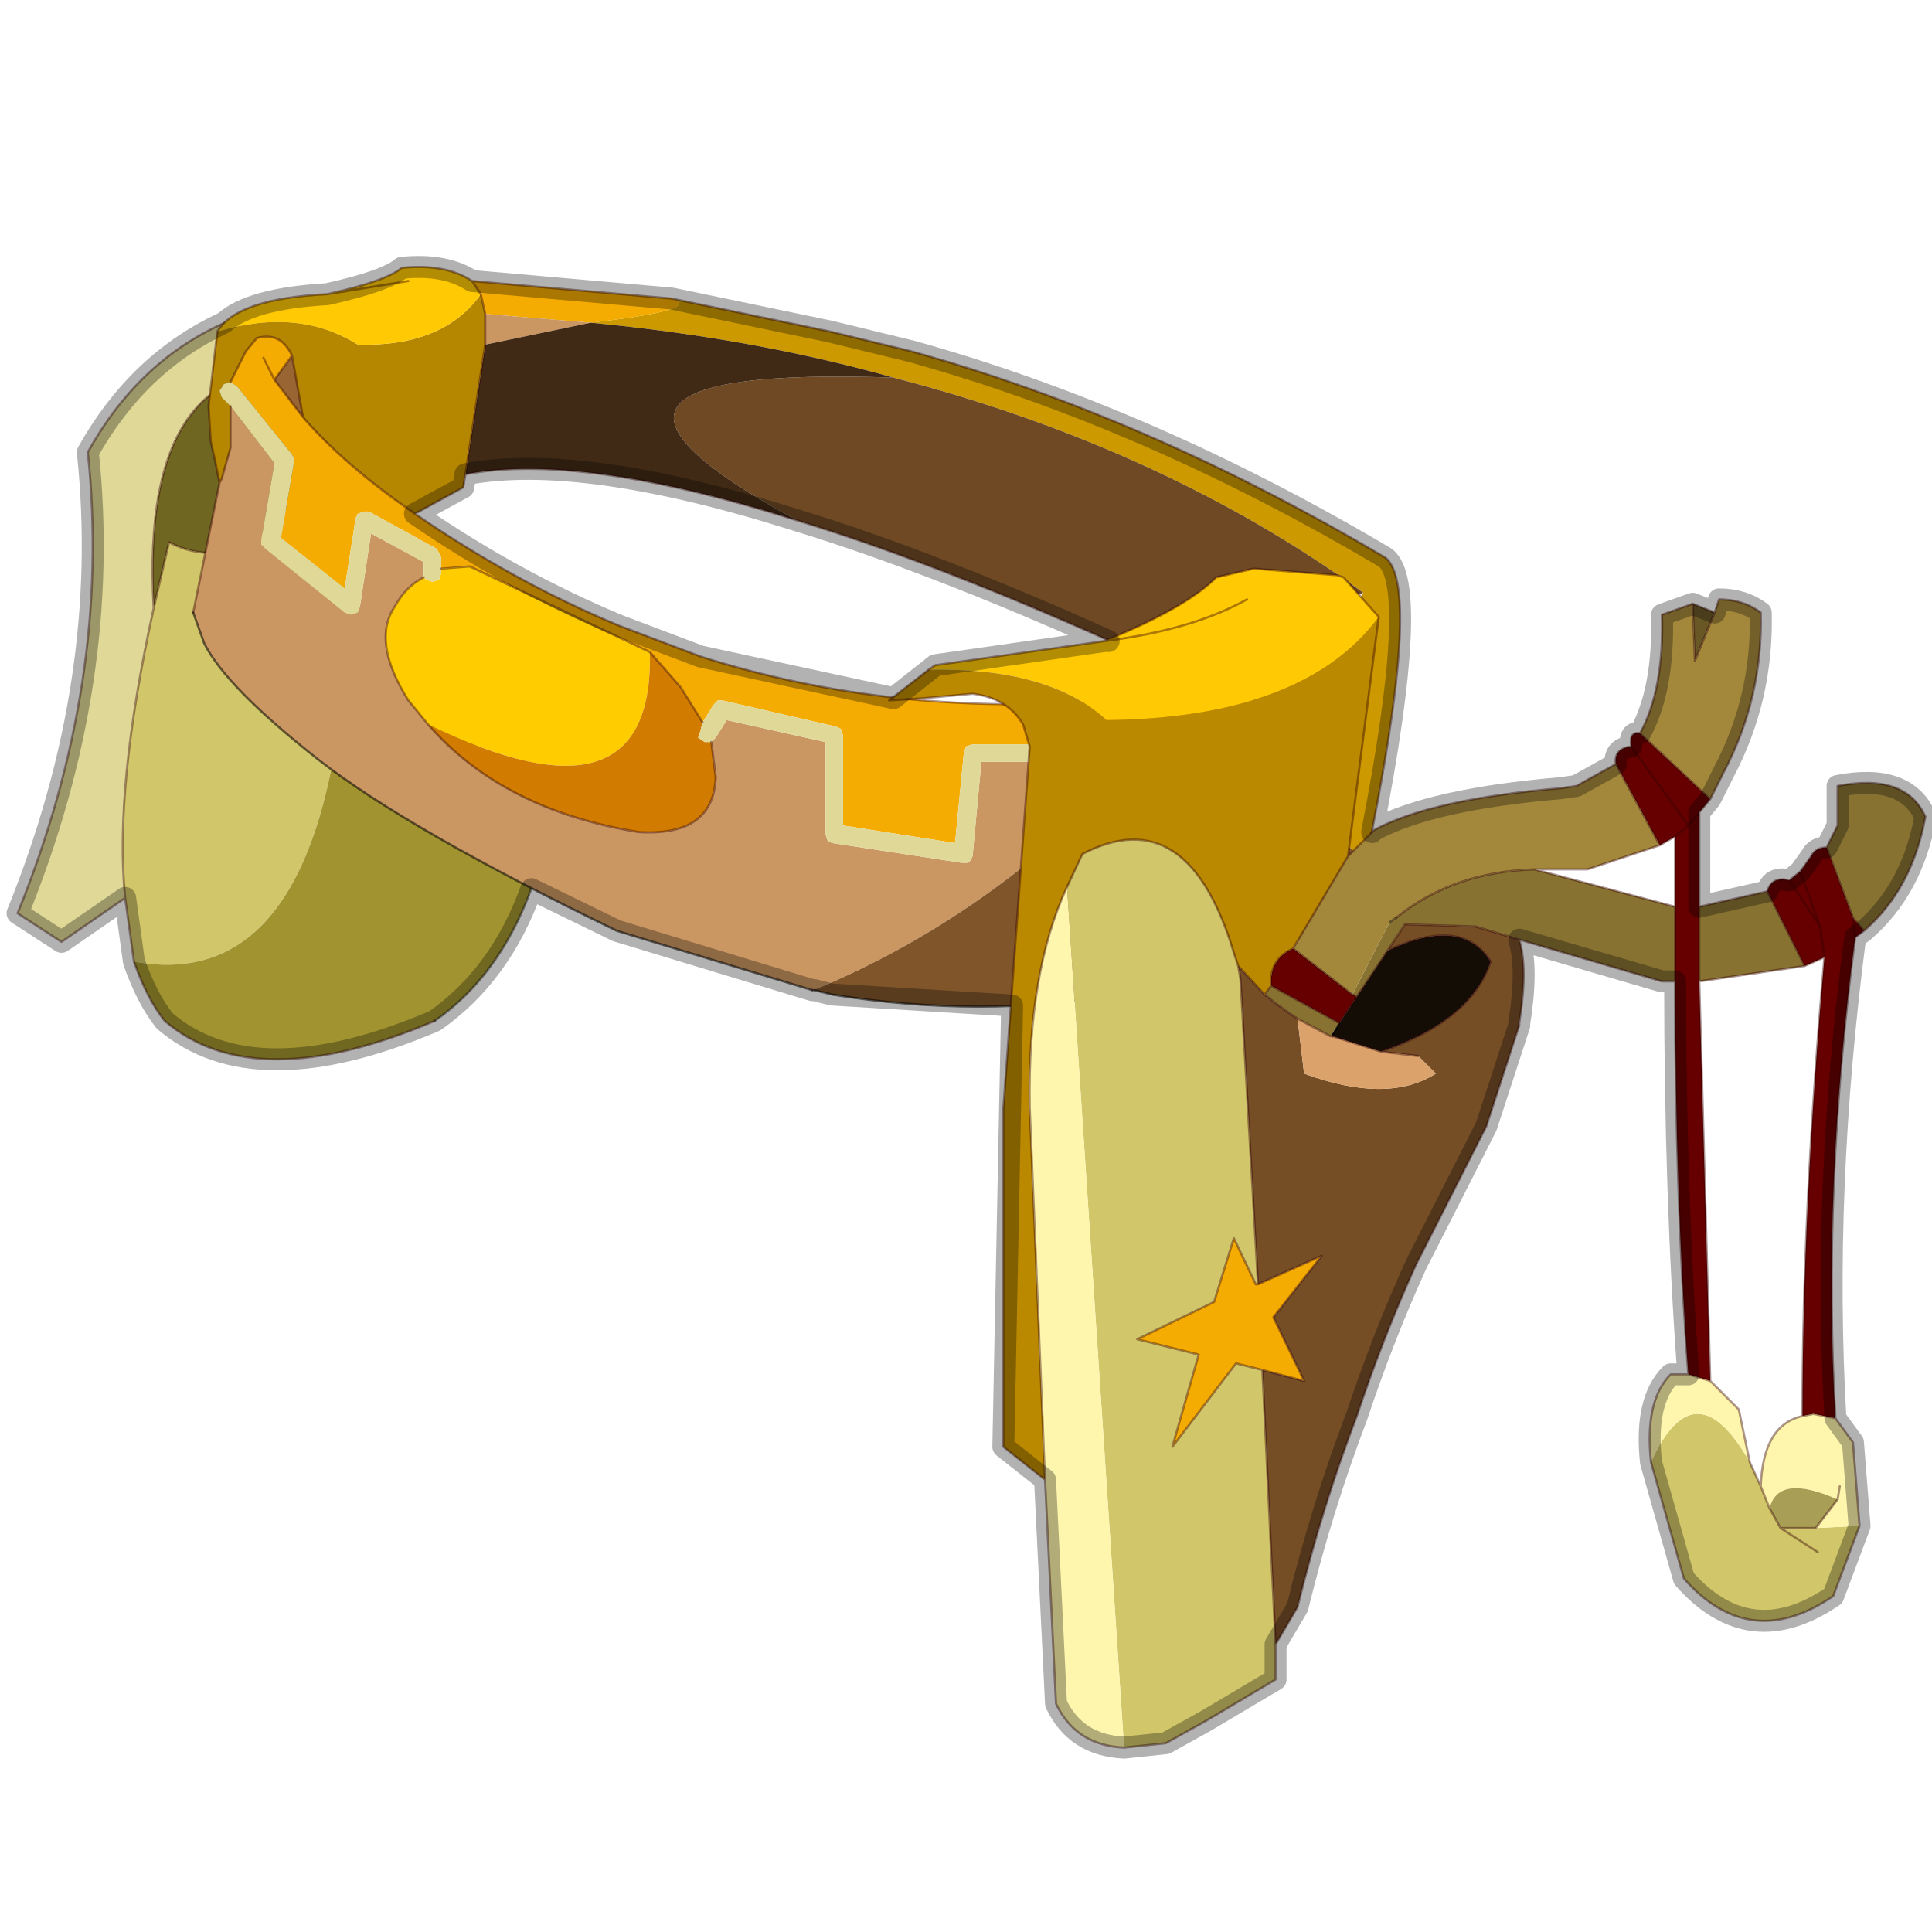 <?xml version="1.0" encoding="UTF-8" standalone="no"?>
<svg xmlns:xlink="http://www.w3.org/1999/xlink" height="440.0px" width="440.0px" xmlns="http://www.w3.org/2000/svg">
  <g transform="matrix(10.0, 0.0, 0.0, 10.0, 0.0, 0.0)">
    <use height="44.0" transform="matrix(1.0, 0.0, 0.0, 1.0, 0.0, 0.0)" width="44.1" xlink:href="#shape0"/>
  </g>
  <defs>
    <g id="shape0" transform="matrix(1.0, 0.0, 0.0, 1.0, 0.0, 0.0)">
      <path d="M44.0 44.0 L0.0 44.0 0.0 0.0 44.0 0.0 44.0 44.0" fill="#43adca" fill-opacity="0.0" fill-rule="evenodd" stroke="none"/>
      <path d="M7.6 8.5 L7.7 9.5 Q6.0 13.45 3.85 12.35 L3.5 13.85 Q3.15 7.7 7.6 8.5" fill="#6f6622" fill-rule="evenodd" stroke="none"/>
      <path d="M7.7 9.5 L7.95 10.5 Q7.7 11.2 7.6 12.05 7.6 12.75 7.95 13.5 7.7 22.75 3.05 21.9 L2.85 20.45 Q2.6 17.95 3.5 13.85 L3.85 12.35 Q6.0 13.45 7.7 9.5" fill="#d1c669" fill-rule="evenodd" stroke="none"/>
      <path d="M2.85 20.45 L1.4 21.45 0.4 20.8 Q2.55 15.5 2.0 10.3 3.8 7.05 7.6 6.75 L7.6 8.5 Q3.15 7.7 3.5 13.85 2.6 17.95 2.85 20.45" fill="#dfd897" fill-rule="evenodd" stroke="none"/>
      <path d="M7.95 13.5 Q8.9 15.7 12.6 18.25 12.05 21.75 9.9 23.25 5.8 25.0 3.75 23.25 3.35 22.75 3.05 21.9 7.7 22.75 7.95 13.5" fill="#a1932f" fill-rule="evenodd" stroke="none"/>
      <path d="M2.85 20.45 L1.4 21.45 0.4 20.8 Q2.55 15.5 2.0 10.3 3.8 7.05 7.6 6.75 M9.9 23.25 Q5.8 25.0 3.75 23.25 3.35 22.75 3.05 21.9 L2.85 20.45 Q2.6 17.95 3.5 13.85 3.15 7.7 7.6 8.5 M3.5 13.85 L3.85 12.35 Q6.0 13.45 7.7 9.5" fill="none" stroke="#330000" stroke-linecap="round" stroke-linejoin="round" stroke-opacity="0.412" stroke-width="0.05"/>
      <path d="M12.6 18.25 Q12.05 21.75 9.9 23.25" fill="none" stroke="#000000" stroke-linecap="round" stroke-linejoin="round" stroke-opacity="0.412" stroke-width="0.05"/>
      <path d="M29.55 17.9 L30.15 14.9 31.05 13.5 Q26.5 10.2 20.35 8.6 17.15 7.7 13.45 7.35 16.05 7.05 15.3 6.8 L18.9 7.55 20.75 8.0 Q26.15 9.5 31.55 12.7 32.4 13.35 31.1 19.65 L29.7 18.3 29.7 18.2 29.75 18.05 29.6 17.95 29.55 17.9" fill="#cc9900" fill-rule="evenodd" stroke="none"/>
      <path d="M6.65 8.1 L6.9 9.5 6.25 8.65 6.65 8.1" fill="#996633" fill-rule="evenodd" stroke="none"/>
      <path d="M30.15 14.9 L30.05 15.0 29.65 15.25 28.9 15.7 25.5 17.85 25.5 17.15 25.45 17.0 25.3 16.95 22.15 16.95 22.0 17.0 21.95 17.15 21.75 19.2 19.2 18.8 19.2 16.75 19.15 16.6 19.05 16.55 16.45 15.95 16.35 15.95 16.25 16.05 16.0 16.45 15.5 15.65 14.8 14.85 10.7 12.9 10.05 12.95 10.05 12.7 10.0 12.6 9.95 12.5 8.4 11.65 8.3 11.65 8.15 11.7 8.1 11.8 7.85 13.4 6.4 12.25 6.7 10.5 6.7 10.45 6.65 10.35 5.4 8.8 5.25 8.7 5.6 8.0 5.85 7.7 Q6.4 7.55 6.65 8.1 L6.25 8.65 6.9 9.5 Q7.85 10.6 9.45 11.7 11.7 13.25 14.1 14.25 L15.95 14.95 Q20.35 16.35 25.3 15.95 L25.9 15.9 26.65 15.8 Q27.2 15.9 30.15 14.9 M10.75 6.4 L15.3 6.8 Q16.05 7.05 13.45 7.35 L11.05 7.15 10.95 6.7 10.75 6.4 M6.25 8.65 L6.0 8.15 6.25 8.65" fill="#f4ab02" fill-rule="evenodd" stroke="none"/>
      <path d="M16.2 16.9 L16.3 16.8 16.55 16.4 18.8 16.9 18.8 19.0 18.85 19.15 18.95 19.2 21.9 19.65 22.05 19.65 22.1 19.6 22.15 19.5 22.35 17.35 25.1 17.35 25.1 18.15 Q22.2 21.0 18.65 22.5 L18.5 22.55 14.05 21.2 Q9.3 18.9 7.25 17.3 5.15 15.65 4.65 14.65 L4.4 13.95 5.0 11.0 5.05 10.9 5.25 10.2 5.25 9.25 6.25 10.55 5.95 12.3 5.95 12.4 6.05 12.5 7.85 13.95 8.0 14.0 8.15 13.95 8.2 13.8 8.45 12.15 9.65 12.8 9.65 13.05 9.65 13.15 Q9.25 13.35 9.0 13.8 8.45 14.6 9.3 15.95 L9.75 16.5 Q11.45 18.45 14.55 18.95 16.25 19.05 16.3 17.7 L16.2 16.9 M11.05 7.15 L13.45 7.35 11.05 7.85 11.05 7.15" fill="#ca9662" fill-rule="evenodd" stroke="none"/>
      <path d="M9.65 13.15 L9.7 13.2 9.85 13.25 10.0 13.2 10.05 13.05 10.05 12.95 10.7 12.9 14.8 14.85 Q14.9 19.0 9.75 16.5 L9.3 15.95 Q8.45 14.6 9.0 13.8 9.25 13.35 9.65 13.15" fill="#ffcc00" fill-rule="evenodd" stroke="none"/>
      <path d="M16.0 16.45 L15.95 16.65 15.9 16.8 16.05 16.9 16.2 16.9 16.3 17.7 Q16.25 19.05 14.55 18.95 11.45 18.45 9.75 16.5 14.9 19.0 14.8 14.85 L15.5 15.65 16.0 16.45" fill="#d17c00" fill-rule="evenodd" stroke="none"/>
      <path d="M31.05 13.5 L30.45 13.7 28.7 14.85 26.6 15.2 Q21.75 12.95 18.15 11.85 11.6 8.3 20.35 8.6 26.5 10.2 31.05 13.5" fill="#6e4924" fill-rule="evenodd" stroke="none"/>
      <path d="M18.15 11.85 Q13.25 10.3 10.6 10.8 L11.05 7.85 13.45 7.35 Q17.15 7.7 20.35 8.6 11.6 8.3 18.15 11.85" fill="#402a15" fill-rule="evenodd" stroke="none"/>
      <path d="M25.1 18.15 L25.1 19.5 25.15 19.65 25.25 19.7 25.35 19.7 29.6 18.35 29.7 18.3 31.1 19.65 29.55 21.4 Q28.6 22.1 25.5 22.65 22.35 23.2 18.95 22.65 L18.55 22.55 18.5 22.55 18.65 22.5 Q22.2 21.0 25.1 18.15" fill="#80552a" fill-rule="evenodd" stroke="none"/>
      <path d="M29.65 15.25 L30.05 15.0 30.15 14.9 29.55 17.9 29.45 17.95 25.5 19.25 25.5 17.85 28.9 15.7 Q27.65 16.5 29.65 15.25" fill="#ab7e00" fill-rule="evenodd" stroke="none"/>
      <path d="M10.6 10.8 L10.55 11.1 9.45 11.7 Q7.85 10.6 6.9 9.5 L6.65 8.1 Q6.4 7.55 5.85 7.7 L5.6 8.0 5.25 8.7 5.1 8.75 5.0 8.9 5.05 9.05 5.25 9.25 5.25 10.2 5.05 10.9 5.0 11.0 4.9 10.5 4.8 10.05 4.75 9.25 4.95 7.55 Q6.8 7.0 8.15 7.85 10.1 7.9 10.95 6.7 L11.05 7.15 11.05 7.85 10.6 10.8" fill="#b58600" fill-rule="evenodd" stroke="none"/>
      <path d="M4.95 7.55 Q5.4 6.8 7.45 6.7 8.8 6.4 9.15 6.1 10.15 6.0 10.75 6.4 L10.95 6.7 Q10.1 7.9 8.15 7.85 6.8 7.0 4.95 7.55 M7.45 6.7 L9.3 6.4 7.45 6.7" fill="#ffc903" fill-rule="evenodd" stroke="none"/>
      <path d="M25.5 17.85 L25.5 19.25 29.45 17.95 29.55 17.9 29.6 17.95 29.75 18.05 29.7 18.2 29.7 18.3 29.6 18.35 25.35 19.7 25.25 19.7 25.15 19.65 25.1 19.5 25.1 18.15 25.1 17.35 22.35 17.35 22.15 19.5 22.1 19.6 22.05 19.65 21.9 19.65 18.95 19.2 18.85 19.15 18.8 19.0 18.8 16.9 16.55 16.4 16.3 16.8 16.2 16.9 16.05 16.9 15.9 16.8 15.95 16.65 16.0 16.45 16.25 16.05 16.35 15.95 16.45 15.95 19.05 16.55 19.15 16.6 19.2 16.75 19.2 18.8 21.75 19.2 21.95 17.15 22.0 17.0 22.15 16.95 25.3 16.95 25.45 17.0 25.5 17.15 25.5 17.85 M5.25 9.25 L5.05 9.05 5.0 8.9 5.1 8.75 5.25 8.7 5.4 8.8 6.65 10.35 6.7 10.45 6.7 10.5 6.4 12.25 7.85 13.4 8.1 11.8 8.15 11.7 8.3 11.65 8.4 11.65 9.95 12.5 10.0 12.6 10.05 12.7 10.05 12.95 10.05 13.05 10.0 13.2 9.85 13.25 9.7 13.2 9.65 13.15 9.65 13.05 9.65 12.8 8.45 12.15 8.2 13.8 8.15 13.95 8.0 14.0 7.85 13.95 6.05 12.5 5.95 12.4 5.95 12.3 6.25 10.55 5.25 9.25" fill="#dfd897" fill-rule="evenodd" stroke="none"/>
      <path d="M26.6 15.2 Q21.75 12.95 18.15 11.85 13.25 10.3 10.6 10.8 L10.55 11.1 9.45 11.7 Q11.7 13.25 14.1 14.25 L15.95 14.95 Q20.35 16.35 25.3 15.95 M25.9 15.9 L26.65 15.8 M18.55 22.55 L18.5 22.55 M4.4 13.95 L5.0 11.0 4.9 10.5 4.8 10.05 4.75 9.25 4.95 7.55 Q5.4 6.8 7.45 6.7 8.8 6.4 9.15 6.1 10.15 6.0 10.75 6.4 L15.3 6.8 18.9 7.55 20.75 8.0 Q26.15 9.5 31.55 12.7 32.4 13.35 31.1 19.65 M11.05 7.85 L11.05 7.15 10.95 6.7 M11.05 7.85 L10.6 10.8 M10.75 6.4 L10.95 6.7 M5.25 8.7 L5.6 8.0 5.85 7.7 Q6.4 7.55 6.65 8.1 L6.9 9.5 Q7.85 10.6 9.45 11.7 M5.0 11.0 L5.05 10.9 5.25 10.2 5.25 9.25 M6.0 8.15 L6.25 8.65 6.65 8.1 M6.25 8.65 L6.9 9.5 M9.3 6.4 L7.45 6.7 M9.65 13.15 Q9.25 13.35 9.0 13.8 8.45 14.6 9.3 15.95 L9.75 16.5 Q11.45 18.45 14.55 18.95 16.25 19.05 16.3 17.7 L16.2 16.9 M14.8 14.85 L10.7 12.9 10.05 12.95 M16.0 16.45 L15.5 15.65 14.8 14.85" fill="none" stroke="#330000" stroke-linecap="round" stroke-linejoin="round" stroke-opacity="0.412" stroke-width="0.05"/>
      <path d="M31.1 19.65 L29.55 21.4 Q28.6 22.1 25.5 22.65 22.35 23.2 18.95 22.65 L18.55 22.55 M18.5 22.55 L14.05 21.2 Q9.3 18.9 7.25 17.3 5.15 15.65 4.65 14.65 L4.4 13.95" fill="none" stroke="#000000" stroke-linecap="round" stroke-linejoin="round" stroke-opacity="0.553" stroke-width="0.05"/>
      <path d="M41.6 19.3 L41.85 18.8 41.85 17.9 Q43.4 17.6 43.85 18.6 43.55 20.25 42.45 21.2 L42.2 20.9 41.6 19.3 M38.15 22.35 L37.85 22.35 34.6 21.4 33.6 21.1 32.0 21.05 31.6 21.65 30.9 22.7 30.8 22.65 31.65 21.0 31.8 20.9 Q33.1 19.85 34.95 19.8 L38.15 20.65 38.15 22.35 M38.7 20.65 L40.25 20.3 41.1 22.0 38.7 22.35 38.7 20.65 M29.55 23.2 L29.4 23.1 29.05 22.85 28.8 22.65 28.95 22.45 30.5 23.3 30.3 23.6 29.55 23.2" fill="#877232" fill-rule="evenodd" stroke="none"/>
      <path d="M40.25 20.3 Q40.35 19.95 40.75 20.05 L41.0 19.85 41.25 19.5 Q41.35 19.3 41.6 19.3 L42.2 20.9 42.45 21.2 42.25 21.35 Q41.5 27.1 41.8 32.3 L41.3 32.2 41.05 32.25 Q41.05 27.55 41.55 21.8 L41.1 22.0 40.25 20.3 M38.45 31.3 Q38.15 27.25 38.15 22.35 L38.15 20.65 38.15 19.05 37.8 19.25 36.8 17.4 Q36.75 17.05 37.15 17.0 37.1 16.65 37.35 16.7 L38.95 18.2 38.7 18.5 38.7 20.65 38.7 22.35 38.95 31.45 38.45 31.3 M40.75 20.05 L41.45 21.1 41.55 21.8 41.45 21.1 40.75 20.05 M41.0 19.85 L41.45 21.1 41.0 19.85 M42.2 20.9 L42.25 21.35 42.2 20.9 M28.95 22.45 Q28.9 21.85 29.45 21.6 L30.8 22.65 30.9 22.7 30.5 23.3 28.95 22.45 M37.15 17.0 L38.45 18.8 38.15 19.05 38.45 18.8 37.15 17.0 M38.7 18.5 L38.45 18.8 38.7 18.5" fill="#660000" fill-rule="evenodd" stroke="none"/>
      <path d="M42.35 34.75 L41.75 36.35 Q39.85 37.65 38.35 35.95 L37.6 33.3 Q38.6 31.1 39.85 33.3 L40.1 33.85 40.3 34.35 40.55 34.8 41.35 34.8 42.35 34.75 M29.05 37.45 L29.05 38.25 27.45 39.2 26.55 39.7 25.6 39.8 24.3 20.2 24.65 19.45 Q27.05 18.2 28.1 21.7 L28.2 22.0 28.25 22.3 28.65 29.25 28.6 29.25 28.1 28.2 27.65 29.65 25.9 30.5 27.3 30.85 26.7 32.95 28.15 31.05 28.75 31.2 29.05 37.45 M41.4 35.35 L40.55 34.8 41.4 35.35" fill="#d1c669" fill-rule="evenodd" stroke="none"/>
      <path d="M28.65 29.25 L30.1 28.6 29.0 30.0 29.7 31.45 28.75 31.2 28.15 31.05 26.7 32.95 27.3 30.85 25.9 30.5 27.65 29.65 28.1 28.2 28.6 29.25 28.65 29.25" fill="#f4ab02" fill-rule="evenodd" stroke="none"/>
      <path d="M21.15 15.25 L21.3 15.15 25.15 14.6 Q27.0 13.85 27.7 13.15 L28.55 12.95 30.45 13.1 30.6 13.15 31.4 14.05 Q29.7 16.35 25.2 16.4 23.9 15.2 21.15 15.25 M28.4 13.65 Q27.15 14.35 25.15 14.6 27.15 14.35 28.4 13.65" fill="#ffc903" fill-rule="evenodd" stroke="none"/>
      <path d="M23.8 33.7 L22.85 32.95 22.85 25.25 23.45 17.0 23.3 16.5 Q22.95 15.9 22.15 15.8 L21.05 15.9 20.25 15.95 21.15 15.25 Q23.9 15.2 25.2 16.4 29.7 16.35 31.4 14.05 L30.7 19.5 29.45 21.6 Q28.9 21.85 28.95 22.45 L28.8 22.65 28.2 22.0 28.1 21.7 Q27.05 18.2 24.65 19.45 L24.3 20.2 Q23.4 22.15 23.45 25.2 L23.8 33.7" fill="#ba8900" fill-rule="evenodd" stroke="none"/>
      <path d="M34.6 21.4 Q34.8 22.05 34.6 23.3 L34.6 23.35 33.85 25.65 32.25 28.8 Q31.5 30.45 30.9 32.25 30.1 34.35 29.55 36.6 L29.05 37.45 28.75 31.2 29.7 31.45 29.0 30.0 30.1 28.6 28.65 29.25 28.25 22.3 28.2 22.0 28.8 22.65 29.05 22.85 29.4 23.1 29.55 23.2 29.7 24.45 Q31.6 25.15 32.7 24.45 L32.3 24.05 31.45 23.95 Q33.5 23.25 33.95 21.9 33.3 20.85 31.6 21.65 L32.0 21.05 33.6 21.1 34.6 21.4" fill="#754e26" fill-rule="evenodd" stroke="none"/>
      <path d="M30.3 23.6 L30.35 23.6 31.45 23.95 32.3 24.05 32.7 24.45 Q31.6 25.15 29.7 24.45 L29.55 23.2 30.3 23.6" fill="#dba36b" fill-rule="evenodd" stroke="none"/>
      <path d="M30.35 23.6 L30.3 23.6 30.5 23.3 30.35 23.6 30.5 23.3 30.9 22.7 31.6 21.65 Q33.3 20.85 33.95 21.9 33.5 23.25 31.45 23.95 L30.35 23.6" fill="#130d06" fill-rule="evenodd" stroke="none"/>
      <path d="M38.55 13.75 L39.05 13.95 38.6 15.05 38.55 13.75" fill="#695726" fill-rule="evenodd" stroke="none"/>
      <path d="M30.7 19.5 L31.3 18.9 Q32.6 18.2 35.55 17.95 L35.9 17.9 36.8 17.4 37.8 19.25 36.15 19.8 35.55 19.8 34.95 19.8 Q33.1 19.85 31.8 20.9 L31.65 21.0 30.8 22.65 29.45 21.6 30.7 19.5 M37.35 16.7 Q37.9 15.7 37.85 14.0 L38.55 13.75 38.6 15.05 39.05 13.95 39.15 13.65 Q39.7 13.65 40.1 13.95 40.15 15.9 39.25 17.6 L38.95 18.2 37.35 16.7" fill="#a3883c" fill-rule="evenodd" stroke="none"/>
      <path d="M41.8 32.3 L42.2 32.85 42.35 34.75 41.35 34.8 41.85 34.15 Q40.5 33.55 40.3 34.35 L40.1 33.85 Q40.15 32.45 41.05 32.25 L41.3 32.2 41.8 32.3 M37.6 33.3 Q37.45 31.9 38.05 31.3 L38.45 31.3 38.95 31.45 39.6 32.1 39.85 33.3 Q38.6 31.1 37.6 33.3 M25.6 39.8 Q24.5 39.75 24.05 38.8 L23.8 33.7 23.45 25.2 Q23.4 22.15 24.3 20.2 L25.6 39.8 M41.9 33.85 L41.85 34.15 41.9 33.85" fill="#fff6ad" fill-rule="evenodd" stroke="none"/>
      <path d="M40.3 34.35 Q40.5 33.55 41.85 34.15 L41.35 34.8 40.55 34.8 40.3 34.35" fill="#a89e55" fill-rule="evenodd" stroke="none"/>
      <path d="M30.35 23.6 L30.5 23.3 M31.65 21.0 L31.8 20.9" fill="none" stroke="#000000" stroke-linecap="round" stroke-linejoin="round" stroke-opacity="0.412" stroke-width="0.05"/>
      <path d="M40.25 20.3 Q40.35 19.95 40.75 20.05 L41.0 19.85 41.25 19.5 Q41.35 19.3 41.6 19.3 L41.85 18.8 41.85 17.9 Q43.4 17.6 43.85 18.6 43.55 20.25 42.45 21.2 L42.25 21.35 Q41.5 27.1 41.8 32.3 L42.2 32.85 42.35 34.75 41.75 36.35 Q39.85 37.65 38.35 35.95 L37.6 33.3 Q37.45 31.9 38.05 31.3 L38.45 31.3 Q38.15 27.25 38.15 22.35 L37.85 22.35 34.6 21.4 Q34.8 22.05 34.6 23.3 L34.6 23.35 33.85 25.65 32.25 28.8 Q31.5 30.45 30.9 32.25 30.1 34.35 29.55 36.6 L29.05 37.45 29.05 38.25 27.45 39.2 26.55 39.7 25.6 39.8 Q24.5 39.75 24.05 38.8 L23.8 33.7 22.85 32.95 22.85 25.25 23.45 17.0 23.3 16.5 Q22.95 15.9 22.15 15.8 L21.05 15.9 20.25 15.95 21.15 15.25 21.3 15.15 25.15 14.6 Q27.0 13.85 27.7 13.15 L28.55 12.95 30.45 13.1 30.6 13.15 31.4 14.05 30.7 19.5 31.3 18.9 Q32.6 18.2 35.55 17.95 L35.9 17.9 36.8 17.4 Q36.75 17.05 37.15 17.0 37.1 16.65 37.35 16.7 37.9 15.7 37.85 14.0 L38.55 13.75 39.05 13.95 39.15 13.65 Q39.7 13.65 40.1 13.95 40.15 15.9 39.25 17.6 L38.95 18.2 38.7 18.5 38.7 20.65 40.25 20.3 41.1 22.0 41.55 21.8 41.45 21.1 40.75 20.05 M41.6 19.3 L42.2 20.9 42.45 21.2 M42.25 21.35 L42.2 20.9 M41.45 21.1 L41.0 19.85 M41.8 32.3 L41.3 32.2 41.05 32.25 Q40.15 32.45 40.1 33.85 L40.3 34.35 40.55 34.8 41.35 34.8 41.85 34.15 41.9 33.85 M40.55 34.8 L41.4 35.35 M41.05 32.25 Q41.05 27.55 41.55 21.8 M28.2 22.0 L28.1 21.7 Q27.05 18.2 24.65 19.45 L24.3 20.2 Q23.4 22.15 23.45 25.2 L23.8 33.7 M29.55 23.2 L29.4 23.1 29.05 22.85 28.8 22.65 28.2 22.0 28.25 22.3 28.65 29.25 30.1 28.6 29.0 30.0 29.7 31.45 28.75 31.2 29.05 37.45 M28.95 22.45 L28.8 22.65 M30.3 23.6 L30.35 23.6 M30.3 23.6 L29.55 23.2 M32.3 24.05 L31.45 23.95 30.35 23.6 M29.45 21.6 Q28.9 21.85 28.95 22.45 L30.5 23.3 30.9 22.7 30.8 22.65 29.45 21.6 30.7 19.5 M25.15 14.6 Q27.15 14.35 28.4 13.65 M39.05 13.95 L38.6 15.05 38.55 13.75 M37.35 16.7 L38.95 18.2 M34.6 21.4 L33.6 21.1 32.0 21.05 31.6 21.65 Q33.3 20.85 33.95 21.9 33.5 23.25 31.45 23.95 M31.8 20.9 Q33.1 19.85 34.95 19.8 L35.55 19.8 36.15 19.8 37.8 19.25 36.8 17.4 M30.9 22.7 L31.6 21.65 M38.15 20.65 L38.15 19.05 37.8 19.25 M38.15 19.05 L38.45 18.8 37.15 17.0 M38.7 20.65 L38.7 22.35 41.1 22.0 M38.15 20.65 L38.15 22.35 M34.95 19.8 L38.15 20.65 M38.45 18.8 L38.7 18.5 M39.85 33.3 L39.6 32.1 38.95 31.45 38.45 31.3 M39.85 33.3 L40.1 33.85 M28.65 29.25 L28.6 29.25 28.1 28.2 27.65 29.65 25.9 30.5 27.3 30.85 26.7 32.95 28.15 31.05 28.75 31.2 M38.7 22.35 L38.95 31.45" fill="none" stroke="#330000" stroke-linecap="round" stroke-linejoin="round" stroke-opacity="0.412" stroke-width="0.05"/>
      <path d="M41.0 19.85 L41.25 19.5 Q41.35 19.3 41.6 19.3 L41.85 18.8 41.85 17.9 Q43.4 17.6 43.85 18.6 43.55 20.25 42.45 21.2 L42.25 21.35 Q41.5 27.1 41.8 32.3 L42.2 32.85 42.35 34.75 41.75 36.35 Q39.85 37.65 38.35 35.95 L37.6 33.3 Q37.45 31.9 38.05 31.3 L38.45 31.3 Q38.15 27.25 38.15 22.35 L37.85 22.35 34.6 21.4 Q34.8 22.05 34.6 23.3 L34.6 23.35 33.85 25.65 32.25 28.8 Q31.5 30.45 30.9 32.25 30.1 34.35 29.55 36.6 L29.05 37.45 29.05 38.25 27.45 39.2 26.55 39.7 25.6 39.8 Q24.5 39.75 24.05 38.8 L23.8 33.7 22.85 32.95 23.05 22.9 18.95 22.65 18.55 22.55 18.5 22.55 14.05 21.2 12.1 20.25 Q11.4 22.2 9.9 23.25 5.8 25.0 3.75 23.25 3.35 22.75 3.05 21.9 L2.85 20.45 1.4 21.45 0.4 20.8 Q2.55 15.5 2.0 10.3 3.15 8.25 5.1 7.35 5.7 6.8 7.45 6.7 8.8 6.4 9.15 6.1 10.15 6.0 10.75 6.4 L15.3 6.8 18.9 7.55 20.75 8.0 Q26.15 9.5 31.55 12.7 32.35 13.3 31.25 18.95 L31.3 18.9 Q32.6 18.2 35.55 17.95 L35.9 17.9 36.8 17.4 Q36.75 17.05 37.15 17.0 37.1 16.65 37.35 16.7 37.9 15.7 37.85 14.0 L38.55 13.75 39.05 13.95 39.15 13.65 Q39.7 13.65 40.1 13.95 40.15 15.9 39.25 17.6 L38.95 18.2 38.7 18.5 38.7 20.65 40.25 20.3 Q40.35 19.95 40.75 20.05 L41.0 19.85 M25.25 14.6 Q21.25 12.8 18.15 11.85 13.25 10.3 10.6 10.8 L10.55 11.1 9.45 11.7 Q11.7 13.25 14.1 14.25 L15.95 14.95 20.35 15.9 21.3 15.15 25.15 14.6 25.25 14.6" fill="none" stroke="#000000" stroke-linecap="round" stroke-linejoin="round" stroke-opacity="0.302" stroke-width="0.5"/>
    </g>
  </defs>
</svg>
